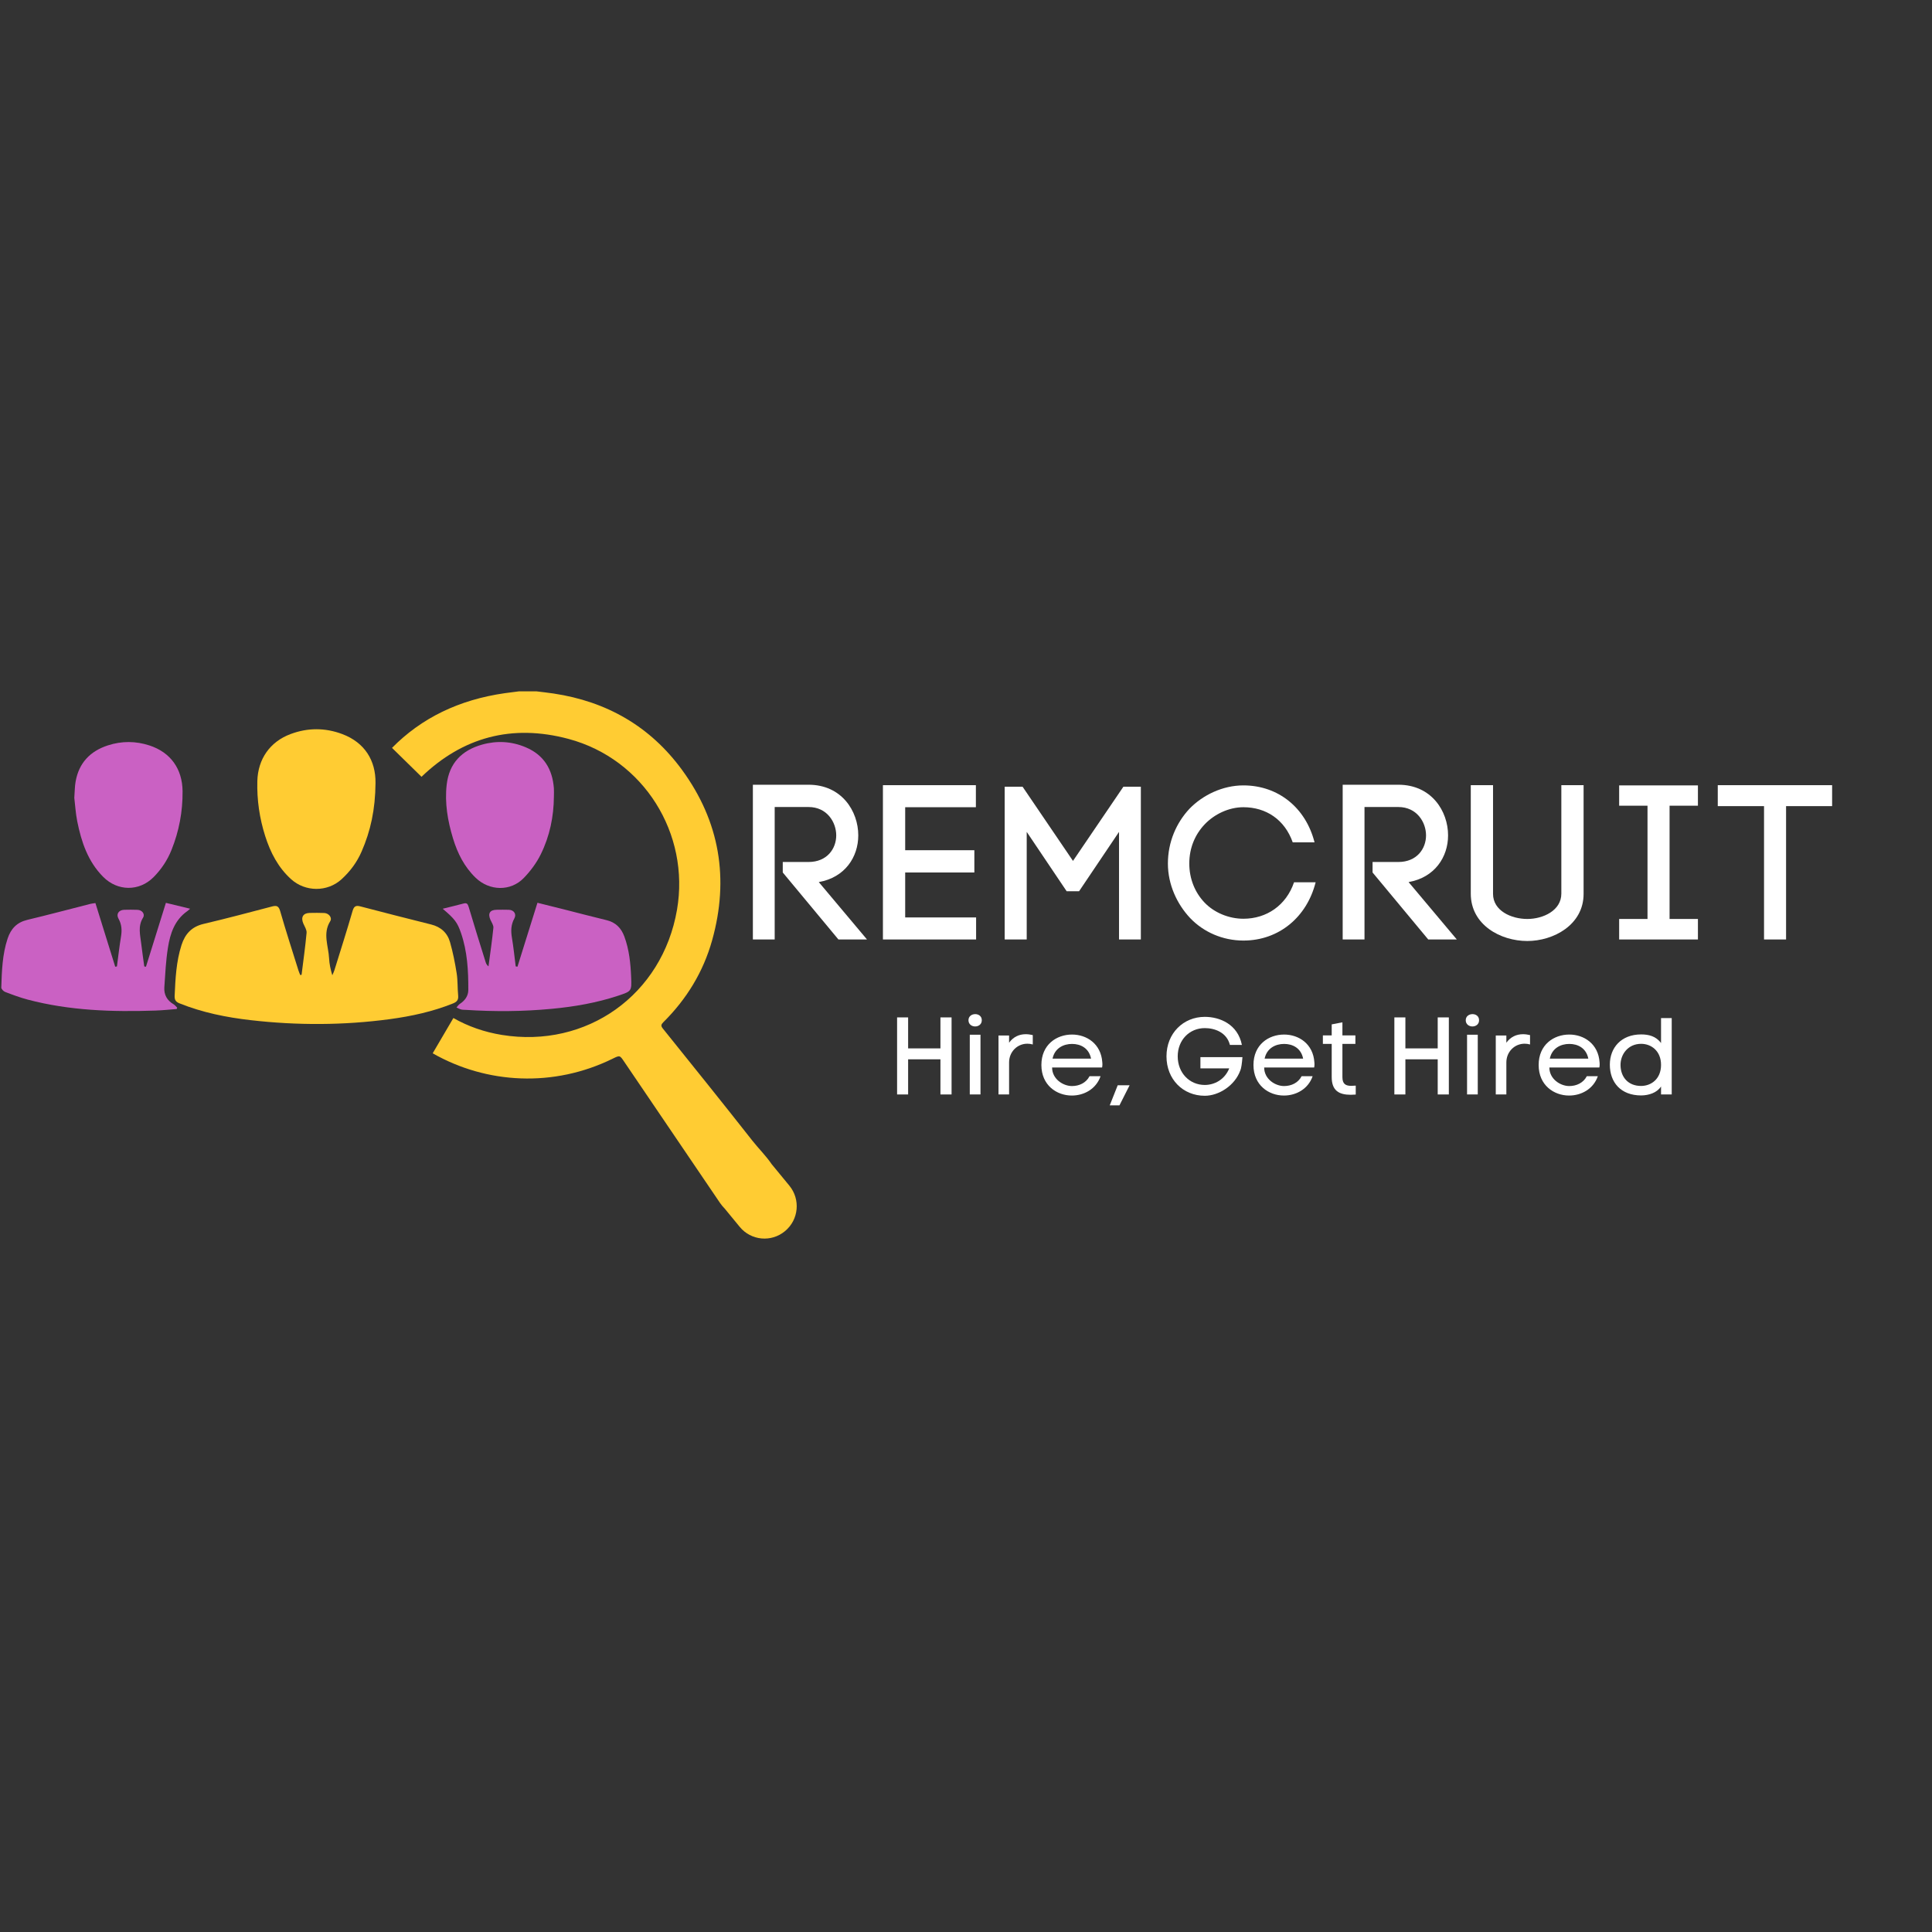 <svg xmlns="http://www.w3.org/2000/svg" xmlns:xlink="http://www.w3.org/1999/xlink" width="500" zoomAndPan="magnify" viewBox="0 0 375 375" height="500" preserveAspectRatio="xMidYMid meet" version="1.0"><rect x="0" y="0" width="375" height="375" fill="#333333" stroke="none"/><defs><clipPath id="5e3669c86f"><path d="M 76 134.215 L 155 134.215 L 155 241 L 76 241 Z M 76 134.215 " clip-rule="nonzero"/></clipPath></defs><path fill="#ffcc33" d="M 58.535 189.211 C 58.871 186.492 59.258 183.781 59.508 181.059 C 59.559 180.477 59.125 179.84 58.871 179.246 C 58.355 178.039 58.828 177.223 60.105 177.199 C 61.043 177.176 61.984 177.176 62.918 177.211 C 63.809 177.242 64.531 178.105 64.09 178.816 C 62.605 181.203 63.754 183.609 63.875 186 C 63.926 187.078 64.156 188.148 64.5 189.297 C 64.637 188.969 64.809 188.648 64.91 188.312 C 66.102 184.477 67.32 180.656 68.438 176.805 C 68.711 175.867 69.102 175.707 69.953 175.93 C 74.52 177.121 79.094 178.301 83.672 179.438 C 85.57 179.906 86.84 181.066 87.355 182.887 C 87.918 184.863 88.32 186.895 88.641 188.922 C 88.863 190.344 88.789 191.812 88.93 193.258 C 89.008 194.102 88.656 194.477 87.914 194.773 C 83.973 196.355 79.855 197.25 75.672 197.816 C 66.691 199.023 57.688 199.047 48.695 198.016 C 43.957 197.477 39.301 196.539 34.844 194.75 C 34.129 194.465 33.867 194.09 33.898 193.301 C 34.047 189.969 34.199 186.652 35.23 183.434 C 35.926 181.262 37.215 179.871 39.516 179.328 C 43.973 178.281 48.391 177.102 52.82 175.941 C 53.719 175.707 54.102 175.871 54.387 176.863 C 55.496 180.719 56.734 184.535 57.93 188.363 C 58.023 188.668 58.16 188.961 58.277 189.254 C 58.359 189.242 58.445 189.227 58.535 189.211 " fill-opacity="1" fill-rule="nonzero"/><path fill="#ca61c3" d="M 18.52 175.285 C 19.82 179.48 21.094 183.559 22.363 187.637 C 22.473 187.625 22.586 187.605 22.695 187.586 C 22.953 185.672 23.164 183.746 23.48 181.84 C 23.688 180.59 23.645 179.461 23 178.309 C 22.492 177.402 23.066 176.617 24.121 176.59 C 24.977 176.566 25.836 176.566 26.691 176.598 C 27.559 176.625 28.211 177.41 27.762 178.125 C 26.719 179.809 27.223 181.508 27.418 183.215 C 27.586 184.676 27.809 186.129 28.004 187.586 C 28.113 187.602 28.223 187.625 28.332 187.641 C 29.602 183.566 30.875 179.492 32.199 175.242 C 33.68 175.602 35.227 175.977 36.902 176.383 C 36.652 176.602 36.508 176.746 36.336 176.863 C 33.895 178.586 33.031 181.199 32.598 183.941 C 32.191 186.477 32.074 189.062 31.898 191.633 C 31.801 193.07 32.422 194.188 33.691 194.926 C 33.961 195.086 34.16 195.367 34.395 195.594 C 34.355 195.684 34.32 195.77 34.285 195.852 C 32.926 195.957 31.562 196.102 30.195 196.148 C 21.84 196.434 13.523 196.172 5.383 194.023 C 3.891 193.625 2.434 193.086 0.992 192.531 C 0.672 192.41 0.238 191.957 0.25 191.672 C 0.355 188.465 0.449 185.258 1.48 182.164 C 2.121 180.254 3.273 179.039 5.281 178.551 C 9.379 177.57 13.449 176.484 17.535 175.445 C 17.848 175.367 18.176 175.34 18.52 175.285 " fill-opacity="1" fill-rule="nonzero"/><path fill="#ca61c3" d="M 85.926 176.387 C 87.348 176.035 88.66 175.723 89.961 175.375 C 90.582 175.207 90.785 175.414 90.969 176.031 C 92.023 179.605 93.145 183.168 94.258 186.73 C 94.348 187.027 94.488 187.309 94.816 187.574 C 95.145 185.074 95.516 182.582 95.766 180.078 C 95.812 179.582 95.41 179.035 95.188 178.52 C 94.656 177.301 95.086 176.602 96.395 176.586 C 97.188 176.574 97.977 176.566 98.77 176.59 C 99.746 176.621 100.305 177.418 99.828 178.281 C 99.168 179.488 99.145 180.695 99.363 182.004 C 99.672 183.852 99.863 185.719 100.098 187.578 C 100.215 187.594 100.328 187.617 100.441 187.633 C 101.723 183.543 102.996 179.453 104.32 175.227 C 106.035 175.652 107.785 176.086 109.527 176.527 C 112.273 177.223 115.008 177.945 117.758 178.609 C 119.484 179.031 120.559 180.105 121.168 181.734 C 122.129 184.309 122.398 187.004 122.508 189.719 C 122.613 192.375 122.594 192.395 120.043 193.246 C 115.836 194.648 111.496 195.398 107.094 195.812 C 101.539 196.34 95.977 196.375 90.41 196.016 C 90.113 196 89.809 196.016 89.523 195.941 C 89.203 195.855 88.906 195.688 88.602 195.551 C 88.824 195.309 89.008 195.012 89.277 194.84 C 90.254 194.195 90.895 193.316 90.898 192.148 C 90.914 188.402 90.715 184.672 89.477 181.086 C 88.773 179.035 88.25 178.348 85.926 176.387 " fill-opacity="1" fill-rule="nonzero"/><path fill="#ca61c3" d="M 107.512 154.582 C 107.488 158.508 106.699 162.293 104.977 165.793 C 104.152 167.48 102.973 169.07 101.664 170.418 C 99.098 173.066 94.992 172.945 92.328 170.379 C 90.129 168.262 88.812 165.637 87.934 162.75 C 86.895 159.34 86.293 155.863 86.703 152.297 C 87.184 148.137 89.625 145.637 93.562 144.531 C 96.449 143.719 99.301 143.883 102.062 145.055 C 105.547 146.531 107.23 149.289 107.508 152.996 C 107.547 153.52 107.512 154.051 107.512 154.582 " fill-opacity="1" fill-rule="nonzero"/><path fill="#ffcc33" d="M 72.887 151.961 C 72.848 157.18 71.914 161.316 70.191 165.273 C 69.289 167.363 67.953 169.152 66.281 170.676 C 63.535 173.168 59.262 173.145 56.504 170.652 C 53.988 168.379 52.5 165.488 51.48 162.301 C 50.371 158.82 49.852 155.262 49.949 151.609 C 50.062 147.332 52.395 143.973 56.406 142.477 C 59.742 141.23 63.117 141.234 66.449 142.488 C 70.801 144.129 72.934 147.621 72.887 151.961 " fill-opacity="1" fill-rule="nonzero"/><path fill="#ca61c3" d="M 14.422 154.867 C 14.512 153.695 14.5 152.695 14.672 151.727 C 15.305 148.082 17.508 145.785 20.961 144.672 C 23.641 143.805 26.34 143.82 29.02 144.695 C 33.094 146.031 35.395 149.215 35.438 153.578 C 35.473 157.523 34.758 161.324 33.285 164.984 C 32.484 166.98 31.32 168.723 29.82 170.242 C 27.027 173.062 22.82 173.016 20.02 170.191 C 17.051 167.199 15.793 163.402 14.992 159.414 C 14.68 157.863 14.594 156.27 14.422 154.867 " fill-opacity="1" fill-rule="nonzero"/><g clip-path="url(#5e3669c86f)"><path fill="#ffcc33" d="M 153.223 230.148 L 149.785 225.969 C 148.68 224.34 147.242 222.934 146.023 221.391 C 140.289 214.086 134.457 206.859 128.641 199.617 C 128.234 199.113 128.328 198.836 128.738 198.426 C 133.266 193.938 136.508 188.648 138.227 182.5 C 141.566 170.562 139.703 159.461 132.391 149.449 C 126.211 140.988 117.762 136.156 107.441 134.609 C 106.332 134.441 105.223 134.328 104.117 134.188 L 100.746 134.188 C 99.828 134.305 98.914 134.414 98.004 134.543 C 89.086 135.812 81.793 139.371 76.09 145.164 L 81.816 150.777 C 89.797 143.098 99.352 140.48 110.352 143.422 C 124.949 147.332 133.953 161.812 131.406 176.586 C 128.555 193.109 113.871 203.547 97.395 200.875 C 93.961 200.316 90.836 199.207 88 197.598 L 83.984 204.445 C 94.453 210.414 107.473 211.117 118.93 205.484 C 120.312 204.805 120.305 204.812 121.168 206.094 C 127.359 215.223 133.555 224.355 139.754 233.488 C 140.008 233.855 140.281 234.191 140.578 234.496 L 140.582 234.496 C 140.586 234.496 140.586 234.496 140.59 234.496 L 143.582 238.137 C 145.773 240.801 149.695 241.176 152.348 238.977 L 152.383 238.949 C 155.035 236.75 155.406 232.812 153.223 230.148 " fill-opacity="1" fill-rule="nonzero"/></g><path fill="#ffffff" d="M 156.934 167.312 L 151.934 167.312 L 151.934 169.348 L 162.738 182.352 L 168.285 182.352 L 158.926 171.211 C 164.008 170.32 166.59 166.34 166.59 162.145 C 166.59 157.445 163.371 152.316 156.934 152.316 L 146.133 152.316 L 146.133 182.352 L 150.367 182.352 L 150.367 156.641 L 156.934 156.641 C 160.535 156.641 162.312 159.605 162.312 162.145 C 162.312 164.73 160.535 167.312 156.934 167.312 Z M 156.934 167.312 " fill-opacity="1" fill-rule="nonzero"/><path fill="#ffffff" d="M 189.461 178.074 L 175.695 178.074 L 175.695 169.348 L 189.121 169.348 L 189.121 165.027 L 175.695 165.027 L 175.695 156.68 L 189.418 156.68 L 189.418 152.402 L 171.375 152.402 L 171.375 182.352 L 189.461 182.352 Z M 189.461 178.074 " fill-opacity="1" fill-rule="nonzero"/><path fill="#ffffff" d="M 195.008 182.352 L 199.285 182.352 L 199.285 161.469 L 207.035 172.988 L 209.449 172.988 L 217.203 161.469 L 217.203 182.352 L 221.438 182.352 L 221.438 152.699 L 218.051 152.699 L 208.266 167.102 L 198.48 152.699 L 195.008 152.699 Z M 195.008 182.352 " fill-opacity="1" fill-rule="nonzero"/><path fill="#ffffff" d="M 226.688 167.609 C 226.688 171.719 228.465 175.488 231.008 178.199 C 233.594 180.91 237.32 182.562 241.344 182.562 C 248.25 182.562 253.672 177.988 255.363 171.254 L 251.172 171.254 C 249.645 175.742 245.832 178.328 241.344 178.328 C 238.504 178.328 235.668 177.141 233.805 175.191 C 231.941 173.242 230.84 170.574 230.84 167.609 C 230.84 164.559 231.98 161.934 233.848 159.984 C 235.711 158.035 238.504 156.68 241.344 156.68 C 245.707 156.68 249.352 159.055 250.918 163.5 L 255.152 163.5 C 253.457 156.809 248.121 152.445 241.344 152.445 C 237.32 152.445 233.465 154.309 230.879 156.977 C 228.34 159.688 226.688 163.418 226.688 167.609 Z M 226.688 167.609 " fill-opacity="1" fill-rule="nonzero"/><path fill="#ffffff" d="M 271.414 167.312 L 266.414 167.312 L 266.414 169.348 L 277.219 182.352 L 282.766 182.352 L 273.406 171.211 C 278.488 170.32 281.07 166.34 281.07 162.145 C 281.07 157.445 277.852 152.316 271.414 152.316 L 260.613 152.316 L 260.613 182.352 L 264.848 182.352 L 264.848 156.641 L 271.414 156.641 C 275.016 156.641 276.793 159.605 276.793 162.145 C 276.793 164.73 275.016 167.312 271.414 167.312 Z M 271.414 167.312 " fill-opacity="1" fill-rule="nonzero"/><path fill="#ffffff" d="M 296.449 182.648 C 301.531 182.648 307.375 179.512 307.375 173.5 L 307.375 152.402 L 303.055 152.402 L 303.055 173.457 C 303.055 176.719 299.539 178.371 296.449 178.371 C 293.312 178.371 289.797 176.762 289.797 173.5 L 289.797 152.402 L 285.477 152.402 L 285.477 173.457 C 285.477 179.512 291.238 182.648 296.449 182.648 Z M 296.449 182.648 " fill-opacity="1" fill-rule="nonzero"/><path fill="#ffffff" d="M 324.062 156.387 L 329.566 156.387 L 329.566 152.445 L 314.277 152.445 L 314.277 156.387 L 319.781 156.387 L 319.781 178.371 L 314.277 178.371 L 314.277 182.352 L 329.566 182.352 L 329.566 178.371 L 324.062 178.371 Z M 324.062 156.387 " fill-opacity="1" fill-rule="nonzero"/><path fill="#ffffff" d="M 342.398 156.469 L 342.398 182.352 L 346.676 182.352 L 346.676 156.469 L 355.613 156.469 L 355.613 152.402 L 333.418 152.402 L 333.418 156.469 Z M 342.398 156.469 " fill-opacity="1" fill-rule="nonzero"/><path fill="#ffffff" d="M 182.539 203.492 L 176.266 203.492 L 176.266 197.477 L 174.125 197.477 L 174.125 212.434 L 176.266 212.434 L 176.266 205.613 L 182.539 205.613 L 182.539 212.434 L 184.699 212.434 L 184.699 197.477 L 182.539 197.477 Z M 182.539 203.492 " fill-opacity="1" fill-rule="nonzero"/><path fill="#ffffff" d="M 187.98 198.027 C 187.98 198.832 188.637 199.234 189.273 199.234 C 189.93 199.234 190.566 198.832 190.566 198.027 C 190.566 197.223 189.93 196.84 189.293 196.84 C 188.637 196.84 187.98 197.242 187.98 198.027 Z M 188.234 200.844 L 190.312 200.844 L 190.312 212.434 L 188.234 212.434 Z M 188.234 200.844 " fill-opacity="1" fill-rule="nonzero"/><path fill="#ffffff" d="M 195.863 202.391 L 195.863 200.992 L 193.809 200.992 L 193.809 212.434 L 195.863 212.434 L 195.863 206.227 C 195.863 204.129 197.473 202.582 199.402 202.582 C 199.738 202.582 200.102 202.625 200.461 202.73 L 200.461 200.91 C 199.992 200.805 199.551 200.738 199.105 200.738 C 197.832 200.738 196.688 201.246 195.863 202.391 Z M 195.863 202.391 " fill-opacity="1" fill-rule="nonzero"/><path fill="#ffffff" d="M 213.957 206.207 C 213.723 202.605 210.926 200.805 208.086 200.805 C 205.059 200.805 202.133 202.773 202.133 206.715 C 202.133 210.652 205.102 212.645 208.043 212.645 C 210.395 212.645 212.746 211.395 213.617 208.895 L 211.477 208.895 C 210.801 210.188 209.484 210.801 208.066 210.801 C 206.352 210.801 204.211 209.445 204.211 207.199 L 213.914 207.199 C 213.957 207.012 213.977 206.797 213.977 206.566 C 213.977 206.438 213.977 206.332 213.957 206.207 Z M 211.773 205.484 L 204.297 205.484 C 204.719 203.449 206.414 202.625 208.086 202.625 C 209.738 202.625 211.371 203.43 211.773 205.484 Z M 211.773 205.484 " fill-opacity="1" fill-rule="nonzero"/><path fill="#ffffff" d="M 216.945 210.652 L 215.398 214.551 L 217.285 214.551 L 219.254 210.652 Z M 216.945 210.652 " fill-opacity="1" fill-rule="nonzero"/><path fill="#ffffff" d="M 238.723 202.816 L 241.051 202.816 C 240.246 198.789 236.75 197.371 233.848 197.371 C 229.676 197.371 226.414 200.57 226.414 205.039 C 226.414 209.488 229.613 212.688 233.848 212.688 C 236.602 212.688 239.695 210.676 240.734 207.793 L 240.734 207.816 C 240.945 207.309 241.051 206.461 241.16 205.188 L 233 205.188 L 233 207.371 L 238.594 207.371 C 237.703 209.574 235.715 210.59 233.848 210.59 C 230.883 210.59 228.594 208.238 228.594 205.039 C 228.594 201.863 230.883 199.555 233.848 199.555 C 235.777 199.555 238.109 200.379 238.723 202.816 Z M 238.723 202.816 " fill-opacity="1" fill-rule="nonzero"/><path fill="#ffffff" d="M 255.121 206.207 C 254.887 202.605 252.09 200.805 249.25 200.805 C 246.223 200.805 243.297 202.773 243.297 206.715 C 243.297 210.652 246.266 212.645 249.207 212.645 C 251.559 212.645 253.91 211.395 254.781 208.895 L 252.641 208.895 C 251.965 210.188 250.648 210.801 249.23 210.801 C 247.516 210.801 245.375 209.445 245.375 207.199 L 255.078 207.199 C 255.121 207.012 255.141 206.797 255.141 206.566 C 255.141 206.438 255.141 206.332 255.121 206.207 Z M 252.938 205.484 L 245.461 205.484 C 245.883 203.449 247.578 202.625 249.25 202.625 C 250.902 202.625 252.535 203.43 252.938 205.484 Z M 252.938 205.484 " fill-opacity="1" fill-rule="nonzero"/><path fill="#ffffff" d="M 260.562 200.973 L 260.562 198.43 L 258.484 198.832 L 258.484 200.973 L 256.77 200.973 L 256.77 202.625 L 258.484 202.625 L 258.484 209.066 C 258.484 211.734 259.949 212.496 262.195 212.496 C 262.488 212.496 262.809 212.477 263.148 212.453 L 263.148 210.719 C 262.828 210.738 262.531 210.762 262.277 210.762 C 261.242 210.762 260.562 210.441 260.562 209.086 L 260.562 202.625 L 263.082 202.625 L 263.082 200.973 Z M 260.562 200.973 " fill-opacity="1" fill-rule="nonzero"/><path fill="#ffffff" d="M 279.059 203.492 L 272.785 203.492 L 272.785 197.477 L 270.645 197.477 L 270.645 212.434 L 272.785 212.434 L 272.785 205.613 L 279.059 205.613 L 279.059 212.434 L 281.219 212.434 L 281.219 197.477 L 279.059 197.477 Z M 279.059 203.492 " fill-opacity="1" fill-rule="nonzero"/><path fill="#ffffff" d="M 284.5 198.027 C 284.5 198.832 285.156 199.234 285.793 199.234 C 286.449 199.234 287.086 198.832 287.086 198.027 C 287.086 197.223 286.449 196.84 285.812 196.84 C 285.156 196.84 284.5 197.242 284.5 198.027 Z M 284.754 200.844 L 286.832 200.844 L 286.832 212.434 L 284.754 212.434 Z M 284.754 200.844 " fill-opacity="1" fill-rule="nonzero"/><path fill="#ffffff" d="M 292.383 202.391 L 292.383 200.992 L 290.328 200.992 L 290.328 212.434 L 292.383 212.434 L 292.383 206.227 C 292.383 204.129 293.992 202.582 295.922 202.582 C 296.258 202.582 296.621 202.625 296.98 202.73 L 296.98 200.91 C 296.512 200.805 296.07 200.738 295.625 200.738 C 294.352 200.738 293.207 201.246 292.383 202.391 Z M 292.383 202.391 " fill-opacity="1" fill-rule="nonzero"/><path fill="#ffffff" d="M 310.477 206.207 C 310.242 202.605 307.445 200.805 304.605 200.805 C 301.578 200.805 298.652 202.773 298.652 206.715 C 298.652 210.652 301.621 212.645 304.562 212.645 C 306.914 212.645 309.266 211.395 310.137 208.895 L 307.996 208.895 C 307.32 210.188 306.004 210.801 304.586 210.801 C 302.871 210.801 300.73 209.445 300.73 207.199 L 310.434 207.199 C 310.477 207.012 310.496 206.797 310.496 206.566 C 310.496 206.438 310.496 206.332 310.477 206.207 Z M 308.293 205.484 L 300.816 205.484 C 301.238 203.449 302.934 202.625 304.605 202.625 C 306.258 202.625 307.891 203.43 308.293 205.484 Z M 308.293 205.484 " fill-opacity="1" fill-rule="nonzero"/><path fill="#ffffff" d="M 324.48 197.605 L 322.406 197.605 L 322.406 202.457 C 321.41 201.098 319.969 200.781 318.547 200.781 C 314.672 200.781 312.469 203.367 312.469 206.648 C 312.469 210.062 314.566 212.625 318.57 212.625 C 320.012 212.602 321.578 212.137 322.406 210.887 L 322.406 212.434 L 324.48 212.434 Z M 322.406 206.691 C 322.406 209.445 320.477 210.781 318.527 210.781 C 316.008 210.781 314.543 209.043 314.543 206.691 C 314.543 204.637 316.008 202.605 318.547 202.605 C 320.477 202.605 322.406 203.961 322.406 206.691 Z M 322.406 206.691 " fill-opacity="1" fill-rule="nonzero"/></svg>